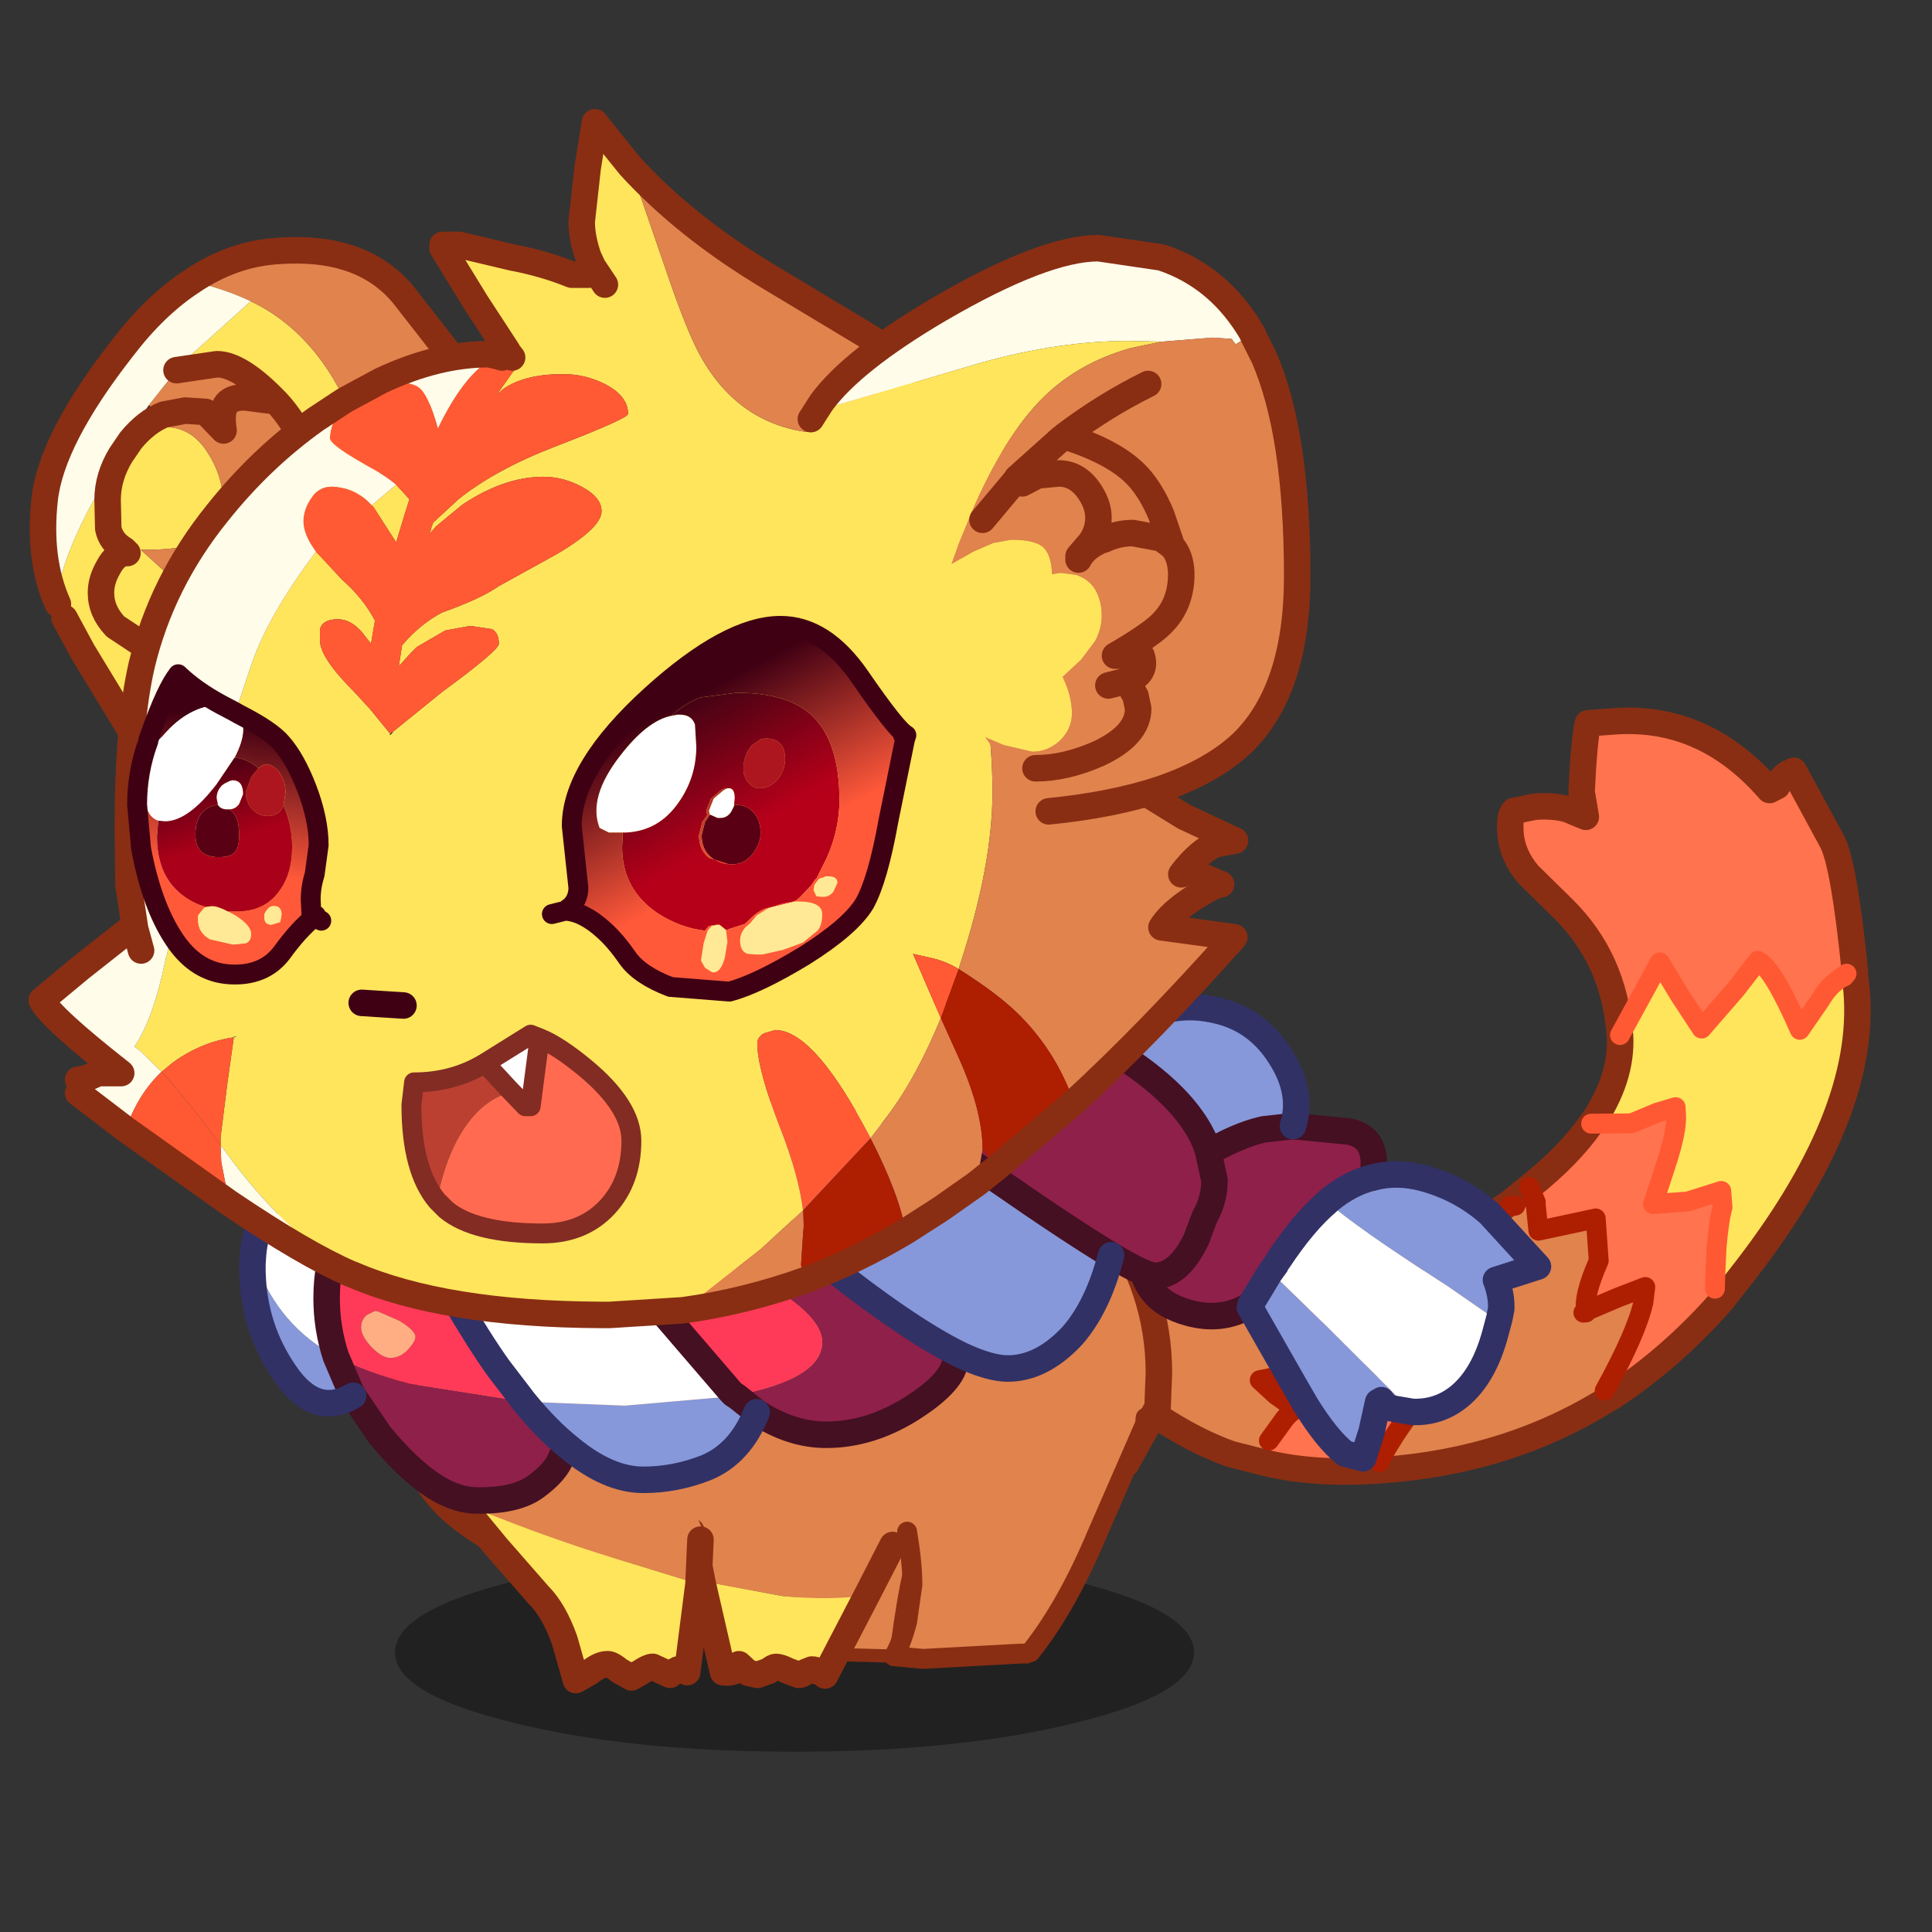<svg xmlns:ffdec="https://www.free-decompiler.com/flash" xmlns:xlink="http://www.w3.org/1999/xlink" ffdec:objectType="frame" height="90" width="90" xmlns="http://www.w3.org/2000/svg"><rect width="100%" height="100%" fill="#333333" stroke="none"/><use ffdec:characterId="28" height="228.8" transform="matrix(.342 0 0 .342 1.094 5.088)" width="286.4" xlink:href="#a"/><defs><g id="a" transform="translate(-3.2 -14.9)"><use ffdec:characterId="1" height="19" transform="matrix(1.276 0 0 1.425 53.8 211.55)" width="85.3" xlink:href="#b"/><use ffdec:characterId="2" height=".65" transform="translate(59.31 163.608) scale(1.805)" width=".15" xlink:href="#c"/><use ffdec:characterId="3" height="51.85" transform="rotate(-18.562 451.368 -322.545) scale(1.803)" width="68.1" xlink:href="#d"/><use ffdec:characterId="4" height="35.5" transform="translate(53.346 153.263) scale(1.805)" width="58.9" xlink:href="#e"/><use ffdec:characterId="5" height="13.7" transform="translate(105.689 201.788) scale(1.805)" width="12.7" xlink:href="#f"/><use ffdec:characterId="6" height="13.85" transform="translate(92.347 205.049) scale(1.805)" width="17.2" xlink:href="#g"/><use ffdec:characterId="7" height="19.8" transform="translate(57.506 194.934) scale(1.805)" width="22" xlink:href="#h"/><use ffdec:characterId="8" height="19.95" transform="translate(120.4 191.323) scale(1.805)" width="20.5" xlink:href="#i"/><use ffdec:characterId="10" height="31.8" transform="rotate(15 -423.686 628.325) scale(1.805)" width="39.75" xlink:href="#j"/><use ffdec:characterId="11" height="40.55" transform="translate(32.578 133.001) scale(1.805)" width="74.6" xlink:href="#k"/><use ffdec:characterId="13" height="39" transform="translate(4.007 32.305) scale(1.805)" width="33.95" xlink:href="#l"/><use ffdec:characterId="21" height="92" transform="translate(3.875 14.875) scale(1.805)" width="92.05" xlink:href="#m"/><use ffdec:characterId="23" height="44.5" transform="translate(108.646 32.02) scale(1.805)" width="38.7" xlink:href="#n"/></g><g id="d"><path d="M15.05 7.4v-.05q1.4-5.5-1-10.3l-1.7-3.35q-.7-1.75-.3-3.35.35-1.35.8-1.55l1.6.2q1.35.35 2.25.95l1.15 1 .3-1.9q1.4-3.6 2.1-4.75l1.75.45q6.75 1.65 9.65 8.7l.65-.1q.45-.5 1.1-.65h.15l.3-.05 1.05 6Q35.2.6 33.4 8.5l-.05.1-.6-.15-.65.2-.4.15q-.7.25-1.45.9l-2.2 1.65q-.45-5.1-1.35-5.95l-2.25 1.5-3.4 2-.75-2.85-.65-2.9-4.6 4.25m1.15 21.3-.05.05q-5.1 3-10.5 4.4l-.25-.65q3.65-3.35 4.9-5.4l.5-1.05-2.25.1-2.55.2q.1-1.1 2.1-3.3l.8-3.1-4.4-.5.45-2 .05-.1-.1-1.25q3.6-1.3 5.95-3.05l2.9.95 2.1-.15 1.4.05h.05l-.15.55q-.3 1.15-1.9 3.3l-1.9 2.55 2.55.65 2.65.05-.3 1.2q-.55.8-1.4 2.75l-.85 2.2-.25.7.5.8-.05.05m-28.8 4.1q-4.8-1.25-8.05-3.3l.8-1.5 1.4-1q.65-.5 1.3-.6l-1.1-1.5-.8-1.45q2.5.4 3.35-.4l-1.45-4-.05-.2-.05-.1.4-.95 1.45.4 5.7.7v1.2l1.2 1.4q1.15 1.4 1.05 1.7-.2.8-2.95 1.9l1.6 1.75 1.45 1.5q-2.35 1.35-4.5 3.25l-.55.4-.05.2-.15.6" fill="#ff734e" fill-rule="evenodd" transform="translate(32.15 16.7)"/><path d="M33.05 9.95q-2.25 9.2-15.25 17.7l-1.55 1-.5-.8.25-.7.85-2.2q.85-1.95 1.4-2.75l.3-1.2-2.65-.05-2.55-.65 1.9-2.55q1.6-2.15 1.9-3.3l.15-.55h-.05l-1.4-.05-2.1.15-2.9-.95h.05q3.3-2.5 4.15-5.65l4.6-4.25.65 2.9.75 2.85 3.4-2 2.25-1.5q.9.85 1.35 5.95l2.2-1.65q.75-.65 1.45-.9l.4-.15.4-.05.55 1.35" fill="#ffe55c" fill-rule="evenodd" transform="translate(32.15 16.7)"/><path d="M5.65 33.15h-.1q-8.65 2.1-17.95-.3l-.2-.05.15-.6.6-.6q2.15-1.9 4.5-3.25l-1.45-1.5-1.6-1.75q2.75-1.1 2.95-1.9.1-.3-1.05-1.7l-1.2-1.4v-1.2q5.4.05 11.95-1.9h.8l.4.1 1.5.35-.45 2 4.4.5-.8 3.1q-2 2.2-2.1 3.3l2.55-.2 1.75.95q-1.25 2.05-4.9 5.4l.25.65m-26.3-3.65-2.25-1.45q-4-3.15-7.4-9.05l-.45-.85-.4-.75-.75-1.25.55-2.5q1.15-4.5 3.85-5.3l.4.8q1.35 3.3 4.85 5.8 2.4 1.85 5.4 2.85l-.4.95.05.1.05.2 1.45 4q-.85.8-3.35.4l.8 1.45 1.1 1.5q-.65.1-1.3.6l-1.4 1-.8 1.5M6 26.35l-.25.05.2.05.05-.1" fill="#e0834d" fill-rule="evenodd" transform="translate(32.15 16.7)"/><path d="M47.2 24.1v-.05q1.4-5.5-1-10.3l-1.7-3.35q-.7-1.75-.3-3.35.35-1.35.8-1.55l1.6.2q1.35.35 2.25.95l1.15 1 .3-1.9q1.4-3.6 2.1-4.75l1.75.45q6.75 1.65 9.65 8.7l.65-.1q.45-.5 1.1-.65h.15l.3-.05 1.05 6q.3 1.95-1.5 9.85l-.05.1-.3 1.35q-2.25 9.2-15.25 17.7l-1.6 1.05-.05.05q-5.1 3-10.5 4.4h-.1q-8.65 2.1-17.95-.3l-.2-.05q-4.8-1.25-8.05-3.3l-2.25-1.45q-4-3.15-7.4-9.05l-.45-.85-.4-.75m4.05-8.25q1.35 3.3 4.85 5.8 2.4 1.85 5.4 2.85l1.45.4 5.7.7q5.4.05 11.95-1.9l.8-.2 1.85-.7q3.6-1.3 5.95-3.05h.05q3.3-2.5 4.15-5.65" fill="none" stroke="#892e13" stroke-linecap="round" stroke-linejoin="round" stroke-width="2"/><path d="m47.2 24.1 4.6-4.25.65 2.9.75 2.85 3.4-2 2.25-1.5q.9.85 1.35 5.95l2.2-1.65q.75-.65 1.45-.9l.4-.15.65-.2-.25.15-.4.05M43 29.75l2.9.95 2.1-.15 1.4.05h.05l-.15.55q-.3 1.15-1.9 3.3L45.5 37l2.55.65 2.65.05-.3 1.2q-.55.8-1.4 2.75l-.85 2.2-.25.7" fill="none" stroke="#ff5934" stroke-linecap="round" stroke-linejoin="round" stroke-width="1.5"/><path d="m40.7 42.85-2.55.2-.05.1-.2-.05.25-.05q.1-1.1 2.1-3.3l.8-3.1-4.4-.5.45-2 .05-.1-.1-1.25m-1.45 1-.4-.1m5.5 9.15 2.25-.1-.5 1.05q-1.25 2.05-4.9 5.4M14.9 35.45l.05.1.05.2 1.45 4q-.85.8-3.35.4l.8 1.45 1.1 1.5q-.65.1-1.3.6l-1.4 1m10.15-7.9 1.2 1.4q1.15 1.4 1.05 1.7-.2.8-2.95 1.9l1.6 1.75 1.45 1.5q-2.35 1.35-4.5 3.25l-.6.6.05-.2.55-.4" fill="none" stroke="#ae1e00" stroke-linecap="round" stroke-linejoin="round" stroke-width="1.5"/><path d="M1.4 34.85q-1.15-.95-1.15-2" fill="none" stroke="red" stroke-linecap="round" stroke-linejoin="round" stroke-width=".05"/></g><g id="e"><path d="M19.35 12.7Q11 17.2 3.7 16.7l-16.85-.9q-6.15-.1-11-3.85-4.9-3.75-4.2-11.05.7-7.35 6.9-12.4 6.15-5.05 18.5-5.25H13.3q7.1.1 11.15 5.75 4 5.6 4 11.95l-.1 2.6-2.4 4.3-.45.35-.25.3-1.1.8-4.8 3.4" fill="#e0834d" fill-rule="evenodd" transform="translate(29.45 17.75)"/><path d="m54.7 26.25.25-.3.45-.35 2.4-4.3.1-2.6q0-6.35-4-11.95Q49.85 1.1 42.75 1H26.5Q14.15 1.2 8 6.25q-6.2 5.05-6.9 12.4-.7 7.3 4.2 11.05 4.85 3.75 11 3.85l16.85.9q7.3.5 15.65-4 3.45-1.9 5.9-4.2z" fill="none" stroke="#892e13" stroke-linecap="round" stroke-linejoin="round" stroke-width="2"/></g><g id="f"><path d="m-5.85-3.6.2-.4q2-2.6 6.7-2.6 1.05 0 2.7.95l2.1 1.55-.25.35Q4.25-2.1 3.7.45 3.3 2.1 2.8 5.8l-.05.8-7.2-.2-.4-.6-.3-4.65q-.35-3.9-.7-4.75" fill="#e0834d" fill-rule="evenodd" transform="translate(6.35 6.6)"/><path d="m5.85-4.1-.25.35Q4.25-2.1 3.7.45 3.3 2.1 2.8 5.8m-.05.8-7.2-.2m-.4-.6-.3-4.65q-.35-3.9-.7-4.75" fill="none" stroke="#892e13" stroke-linecap="round" stroke-linejoin="round" transform="translate(6.35 6.6)"/></g><g id="g"><path d="M-7.7-4.45Q-6.05-6.4-.1-6.4q6.2 0 7.6 1.3v1.7L5.55.4Q2.7.8-.85.45L-6.5-.6l-.35.05-.35-1.8-.5-2.1" fill="#e0834d" fill-rule="evenodd" transform="translate(8.7 6.4)"/><path d="m-6.85-.55.35-.05L-.85.45Q2.7.8 5.55.4L2.4 6.45l-.55-.3Q1.7 6 1.4 6l-.5.2q-.25.2-.5.2l-.8-.3q-.6-.3-.9-.3-.2 0-.55.3l-.85.3-.7-.15-.7-.65q-.15.75-1.2.6L-6.85-.55" fill="#ffe55c" fill-rule="evenodd" transform="translate(8.7 6.4)"/><path d="m1 1.95.5 2.1.35 1.8L3.4 12.6q1.05.15 1.2-.6l.7.65.7.15.85-.3q.35-.3.55-.3.3 0 .9.3l.8.3q.25 0 .5-.2l.5-.2q.3 0 .45.15m3.7-5.75L16.2 3m-5.1 9.85 3.15-6.05" fill="none" stroke="#892e13" stroke-linecap="round" stroke-linejoin="round" stroke-width="2"/></g><g id="h"><path d="M-10.05-6.8h-.2q-.05-1.45 2.5-2.1l4.5-.5q5.2 0 8.95 2.25 3.6 2.2 4.6 5.85l-.35.1-.15 3.35L2.15-.2q-5-1.6-10.4-3.85l-1.8-2.75" fill="#e0834d" fill-rule="evenodd" transform="translate(11.05 9.4)"/><path d="M-8.25-4.05Q-2.85-1.8 2.15-.2L9.8 2.15 8.95 8.8q-.4-.4-.8-.15l-.5.35-1.3-.6q-.3 0-.9.4l-.7.4-.9-.5q-.6-.5-.9-.5-.6 0-1.35.6l-1.05.6-.85-3Q-1.1 4.15-2.25 3L-5.4-.6l-2.85-3.45" fill="#ffe55c" fill-rule="evenodd" transform="translate(11.05 9.4)"/><path d="m1 2.6 1.8 2.75L5.65 8.8l3.15 3.6q1.15 1.15 1.95 3.4l.85 3 1.05-.6q.75-.6 1.35-.6.3 0 .9.5l.9.5.7-.4q.6-.4.9-.4l1.3.6.5-.35q.4-.25.8.15l.85-6.65L21 8.2" fill="none" stroke="#892e13" stroke-linecap="round" stroke-linejoin="round" stroke-width="2"/></g><g id="i"><path d="m9.5-8.6-.05.5L5.85.15Q3.55 5.65.8 9.1l-.3.1H.1l-7.4.4-2.2-.2q.55-.9 1-2.6l.4-2.8q0-1.6-.4-4l-.6-.2Q-8.45-4-3.55-7 .8-9.6 4.5-9.6l2.8.4 2.2.6" fill="#e0834d" fill-rule="evenodd" transform="translate(10.25 9.6)"/><path d="m19.75 1-.05.5-3.6 8.25q-2.3 5.5-5.05 8.95m-.3.1h-.4l-7.4.4-2.2-.2q.55-.9 1-2.6l.4-2.8q0-1.6-.4-4" fill="none" stroke="#892e13" stroke-linecap="round" stroke-linejoin="round" stroke-width="1.5"/></g><g id="w"><path d="M5.1-5.75Q3.55-4.9 2.35-3.2l-.05.1Q.95-1.15-.15 2.15l-.1.35q-.75.05-.25.65l-.05.15-.75 2.6-.05.05-.05.05-.2.2q-1.6 1.5-4 1.5-2.05 0-3.2-.95-1.3-1-1.6-3.15v-.05l.1-.2V3.3q1-2.45 1-4.2l-.1-1.3.3-.35.35-.4q2.85-3.1 5-4.2l2.05-.8 4.2-.7q2.35-.15 2.6 2.9" fill="#8f2049" fill-rule="evenodd" transform="translate(19.85 15.9)"/><path d="m2.3-3.1.05-.1q1.2-1.7 2.75-2.55 1.65-.95 3.7-.95 2.95 0 5.55 1.3l4.55 2.9-2.8 1.8q.7.95.95 2l.05.75v.25l-.05-.05-.3-.1L12.7.7Q4.75-1.85 2.3-3.1m-4-4.85-2.05.8q-2.15 1.1-5 4.2l1.05-1.2-1.25 1.2-.15.15.1-.15h.05H-9l-.1.15-.3.55v.05l.1 1.3q0 1.75-1 4.2v.05l-.1.2-.7-.1q-7.75 1.2-7.75-6.4 0-2.35.6-3.95l1.55-3.55.1.05.3-.5.2-.25q2.4-3.75 6.9-3.75 2.95 0 5.25 2.15 2.35 2.15 2.25 4.8m.4 13.85.75-2.6.75.2L4.7 6l7.9 4.55-1.6.15q-.45 0-.9-.4l-.2.2.1 2.3-.1 2.1H8.5q-1.55-.65-3.8-2.75L3.35 10.8-1.3 6.1l.05-.05v-.1l-.05-.05m-9-2.55L-10.7 2l.3-1.8.3-1.2q.2-.85.4-.85l.3-.4-.3.4q-.2 0-.4.85l-.3 1.2-.3 1.8.4 1.35" fill="#8698d9" fill-rule="evenodd" transform="translate(19.85 15.9)"/><path d="m-.25 2.5.1-.35Q.95-1.15 2.3-3.1 4.75-1.85 12.7.7l4.05 1.45.3.1.05.05v.9q0 3.35-1.4 5.3-1.15 1.6-3.1 2.05L4.7 6 .2 3.5l-.7-.35.25-.65" fill="#fff" fill-rule="evenodd" transform="translate(19.85 15.9)"/><path d="M24.95 10.15q-.25-3.05-2.6-2.9l-4.2.7-2.05.8q-2.15 1.1-5 4.2l-.35.4-.3.35v-.05l.3-.55.15-.15h-.05l-.1.15-.25.45-.05.1-.3.4q-.2 0-.4.85l-.3 1.2-.3 1.8.4 1.35m-.1.2v.05q.3 2.15 1.6 3.15 1.15.95 3.2.95 2.4 0 4-1.5l.2-.2.05-.05.05-.05m-7.65-8.85 1.25-1.2" fill="none" stroke="#441022" stroke-linecap="round" stroke-linejoin="round" stroke-width="2"/><path d="m22.15 12.8.05-.1q1.2-1.7 2.75-2.55 1.65-.95 3.7-.95 2.95 0 5.55 1.3l4.55 2.9-2.8 1.8q.7.95.95 2l.05.75v1.15q0 3.35-1.4 5.3-1.15 1.6-3.1 2.05l-1.6.15q-.45 0-.9-.4l-.2.2.1 2.3-.1 2.1h-1.4q-1.55-.65-3.8-2.75L23.2 26.7 18.55 22l.05-.05v-.1l-.05-.05.75-2.6.05-.15.25-.65m.1-.35q1.1-3.3 2.45-5.25M3.75 4.75Q6.15 1 10.65 1q2.95 0 5.25 2.15 2.35 2.15 2.25 4.8M3.55 5l.2-.25-.6.7L1.6 9Q1 10.6 1 12.95q0 7.6 7.75 6.4" fill="none" stroke="#313166" stroke-linecap="round" stroke-linejoin="round" stroke-width="2"/></g><g id="k"><path d="m35.85-6.95.15.6.1 1.3q0 1.3-.55 3L35-.6l.55-1.45-.45 1.2-.1.25v.05q-1.35 2.9-3.2 2.9-.7 0-3.3-1.55-3-1.8-8.55-5.65Q10.05-11.7 6.1-12q.3-2.95 3.1-5.15 2.65-2.1 5.3-2.1 6.5 0 13.8 4.4l.5.3q5.3 3.3 6.8 6.85l.2.6.05.1v.05M.3 11.35q6.4-1.25 6.4-4 0-1.95-4.3-4.45L-3.7-.25-8-3.8q-3.55-2.85-4.9-2.85v-.4l4.2-.4q1.7 0 4.3 1.2 4.25 2 10.75 7.2Q13.1 6.35 17.1 8.3l-.4.7q-.35 1.5-3.15 3.3-3.2 2.05-6.55 2.05-2.65 0-5.25-1.7l-1.5-1.2.05-.1m-29 .05-.1-.2-.05-.05-1.15-2.7q2.3 1.2 5.6 2.05l8.6 1.35q1.75 2.15 3.45 3.5l-.65.7q-.35 1.05-1.9 2.2-1.55 1.15-4.7 1.05-3.15-.15-7.1-4.95l-2-2.95" fill="#8f2049" fill-rule="evenodd" transform="translate(37.3 20.25)"/><path d="M6.1-12q3.95.3 13.85 7.15Q25.5-1 28.5.8q-1 3.9-2.95 6.1-2.3 2.45-4.85 2.45-1.35 0-3.5-1l-.1-.05Q13.1 6.35 6.35.95q-6.5-5.2-10.75-7.2l.3-.6q3.05-3.2 4.1-3.85 2.1-1.35 5.7-1.35l.4.05M-36.3 1.45l.25-.05Q-34.3 6.15-30 8.45l1.15 2.7.05.05.1.2q-2.85 1.7-5.15-1.7-2.35-3.4-2.45-7.65v-.6m36.55 10 1.5 1.2Q.5 15.8-2.1 16.85q-2.3.9-4.7.9-2.65 0-5.55-2.4-1.7-1.35-3.45-3.5l7.6.3 8.05-.7h.4" fill="#8698d9" fill-rule="evenodd" transform="translate(37.3 20.25)"/><path d="m-36.05 1.4-.2-.7q.15-1.65.95-3.35 1.25-2.6 3.1-2.6l2.2.4 2.3.4.3.45q-1.45.9-2.35 3.05-.95 2.3-.95 5 0 2.25.7 4.4-4.3-2.3-6.05-7.05m19.25-6.8q1.9.8 3.7 2.2 2.75 2.15 6.75 7.15L-.2 11.1l.05.35-8.05.7-7.6-.3-1.95-2.55q-2.85-4-7.95-13.55l.5-.7 1.45-.95 1.75-.55q2.65 0 5.2 1.05" fill="#fff" fill-rule="evenodd" transform="translate(37.3 20.25)"/><path d="M-30 8.45q-.7-2.15-.7-4.4 0-2.7.95-5 .9-2.15 2.35-3.05l.9-.45.8.2q5.1 9.55 7.95 13.55l1.95 2.55-8.6-1.35q-3.3-.85-5.6-2.05m17.1-15.5v.4q1.35 0 4.9 2.85l4.3 3.55L2.4 2.9q4.3 2.5 4.3 4.45 0 2.75-6.4 4l-.15.05-.05-.05-.1-.05-.2-.2-6.15-7.15q-4-5-6.75-7.15-1.8-1.4-3.7-2.2l.45-.55q.9-.65 3.1-1.05l.3-.05h.05m-11.1 14q0-.45-1.2-1.2l-1.6-.7-.25-.05-.6.3q-.45.35-.45.95 0 .65.8 1.5.8.8 1.4.8.8 0 1.4-.7.5-.55.5-.9" fill="#ff3a58" fill-rule="evenodd" transform="translate(37.3 20.25)"/><path d="M-24 6.95q0 .35-.5.9-.6.7-1.4.7-.6 0-1.4-.8-.8-.85-.8-1.5 0-.6.45-.95l.6-.3.25.05 1.6.7q1.2.75 1.2 1.2" fill="#ffad82" fill-rule="evenodd" transform="translate(37.3 20.25)"/><path d="M73.15 13.3v-.05m-.05-.1-.2-.6Q71.4 9 66.1 5.7l-.5-.3Q58.3 1 51.8 1q-2.65 0-5.3 2.1-2.8 2.2-3.1 5.15 3.95.3 13.85 7.15 5.55 3.85 8.55 5.65 2.6 1.55 3.3 1.55 1.85 0 3.2-2.9m0-.05.55-1.45.25-.5q.5-1.1.5-2.3l-.45-2.1M7.3 28.7q-.7-2.15-.7-4.4 0-2.7.95-5 .9-2.15 2.35-3.05l.9-.45m26.75 15.9 1.5 1.2q2.6 1.7 5.25 1.7 3.35 0 6.55-2.05 2.8-1.8 3.15-3.3m-33.5-14.4q1.9.8 3.7 2.2 2.75 2.15 6.75 7.15l6.15 7.15.2.2.1.05.05.05.1.05M12.1 15.3l1.45-.95 1.75-.55q2.65 0 5.2 1.05M7.3 28.7l1.15 2.7.05.05.1.2 2 2.95q3.95 4.8 7.1 4.95 3.15.1 4.7-1.05 1.55-1.15 1.9-2.2m8.9-22.9q3.05-3.2 4.1-3.85Q39.4 8.2 43 8.2l.4.05" fill="none" stroke="#441022" stroke-linecap="round" stroke-linejoin="round" stroke-width="2"/><path d="M1.05 20.95 1 21.7v.6q.1 4.25 2.45 7.65 2.3 3.4 5.15 1.7m1-15.85-2.3-.4-2.2-.4Q3.25 15 2 17.6q-.8 1.7-.95 3.35m53.35 7.6q-4-1.95-10.75-7.35Q37.15 16 32.9 14q-2.6-1.2-4.3-1.2l-4.2.4h-.05l-.3.05q-2.2.4-3.1 1.05l-.45.55m4.45 20.75q-1.7-1.35-3.45-3.5l-1.95-2.55q-2.85-4-7.95-13.55m42.8 12.55.1.05q2.15 1 3.5 1 2.55 0 4.85-2.45 1.95-2.2 2.95-6.1M24.95 35.6q2.9 2.4 5.55 2.4 2.4 0 4.7-.9 2.6-1.05 3.85-4.2" fill="none" stroke="#313166" stroke-linecap="round" stroke-linejoin="round" stroke-width="2"/></g><g id="x"><path d="m-.25-14.65.1.05q2.8 1.35 4.9 4Q8.2-6.2 8.9.75L7.1 2.9h-.05l-.8-.7Q4.2-4.4 1.7-7.05l-.05-.05q-2.7-2.8-4.45-2.8l-3.05.45 1.1-1.15 4.5-4.05m-3.55 28.5-.15.2-3.85 3.8-1.05.65-4.1-6.75-1.35-2.5-.5-1.05v-.35q0-2.25 2.3-6.75l2.35-4.2h.05l.05.05.75-1.1q1.15-1.4 2.5-1.95l.25.95q1.9.05 3.1 2 1.15 1.8 1.15 4 0 1.8-1.7 2.6-1.45.7-4.55.65l3.35 3.05q1.15 1.25 1.15 4.05 0 .85-.45 2.3l.5.25.15.05.05.05m-6.25-16.9q-1 1.65-1 3.4L-11 2.5q.2 1 1.2 1.6l.25.25q-.85-.05-1.45 1.1-.55.95-.55 1.9 0 1.4 1.1 2.55l3.4 2.25 2.55 1.35-2.55-1.35-3.4-2.25q-1.1-1.15-1.1-2.55 0-.95.55-1.9.6-1.15 1.45-1.1l-.25-.25q-1-.6-1.2-1.6l-.05-2.15q0-1.75 1-3.4" fill="#ffe55c" fill-rule="evenodd" transform="translate(16.95 19.5)"/><path d="M-4.7-16.15q3.1-2.1 6.55-2.3 6.35-.45 9.45 3.35l3.55 4.55q.5.75 1.1 1 .6.25-7.05 10.3Q8.2-6.2 4.75-10.6q-2.1-2.65-4.9-4l-.1-.05q-2-.95-4.45-1.5M6.7 3.3-3.8 13.85l-.05-.05-.15-.05-.5-.25q.45-1.45.45-2.3 0-2.8-1.15-4.05L-8.55 4.1q3.1.05 4.55-.65 1.7-.8 1.7-2.6 0-2.2-1.15-4-1.2-1.95-3.1-2l-.25-.95-1.15-.7 2.1-2.65 3.05-.45q1.75 0 4.45 2.8l.05.05Q4.2-4.4 6.25 2.2l.45 1.1M1.65-7.1-.7-7.4q-1.1 0-1.45.6-.35.55-.15 1.9l-1.35-1.4-1.55-.1-1.6.3 1.6-.3 1.55.1 1.35 1.4q-.2-1.35.15-1.9.35-.6 1.45-.6l2.35.3" fill="#e0834d" fill-rule="evenodd" transform="translate(16.95 19.5)"/><path d="M-4.7-16.15q2.45.55 4.45 1.5l-4.5 4.05-1.1 1.15-2.1 2.65-1.1 1.65-.45.9-.6 1.15h-.05l-2.35 4.2q-2.3 4.5-2.3 6.75v.35q-1.5-3.35-1-7.9.5-4.55 5.9-11.45 2.45-3.2 5.2-5" fill="#fffce9" fill-rule="evenodd" transform="translate(16.95 19.5)"/><path d="M25.85 20.25Q33.5 10.2 32.9 9.95q-.6-.25-1.1-1L28.25 4.4Q25.15.6 18.8 1.05q-3.45.2-6.55 2.3-2.75 1.8-5.2 5-5.4 6.9-5.9 11.45-.5 4.55 1 7.9m23.7-7.45-1.8 2.15H24l-.35.4-10.5 10.55-.15.2-3.85 3.8M8.1 38 4 31.25l-1.35-2.5m8.45-18.7 3.05-.45q1.75 0 4.45 2.8l.05.05q2.5 2.65 4.55 9.25m-13.05-8.3 1.6-.3 1.55.1 1.35 1.4q-.2-1.35.15-1.9.35-.6 1.45-.6l2.35.3M6.9 16.45l.75-1.1q1.15-1.4 2.5-1.95m2.3 19.6.5.25.15.05.05.05m-.7-.35L9.9 31.65 6.5 29.4q-1.1-1.15-1.1-2.55 0-.95.55-1.9.6-1.15 1.45-1.1l-.25-.25q-1-.6-1.2-1.6l-.05-2.15q0-1.75 1-3.4" fill="none" stroke="#892e13" stroke-linecap="round" stroke-linejoin="round" stroke-width="2"/></g><g id="m" transform="translate(46 46)"><use ffdec:characterId="14" height="92" transform="translate(-46 -46)" width="92.05" xlink:href="#o"/><use ffdec:characterId="15" height="29.3" transform="translate(-7.25 -7.75)" width="28.25" xlink:href="#p"/><use ffdec:characterId="16" height="24.15" transform="translate(-38.55 -4.1)" width="15.4" xlink:href="#q"/><use ffdec:characterId="17" height="16.5" transform="translate(-17.85 23.1)" width="18.1" xlink:href="#r"/></g><g id="o"><path d="m3.4 44.65-5.55.35h-.6q-11.85-.05-18.8-3.05l-.1-.05q-5.3-3.4-9.5-9.25l-.35-.45v-.6l.5-4 .5-3.55q-2.45.35-4.6 1.9l-.85.7-1.65-1.6-.4-.3q1.4-2.05 2.3-6.35l.1-.45.05-.1 1.3-6.6 2.1-6.45L-29.2-4q1.25-3.75 4.9-8.6l1.95 2.1q1.6 1.4 2.5 3.1l-.3 1.75-.7-.9q-.85-.95-1.8-.95-1.15 0-1.35.75v.85q0 1.3 2.55 3.85l1.2 1.3 1.55 1.9-.05.1.1-.05.15-.15V1l3.7-3q4.3-3.15 4.3-3.65 0-.8-.5-1.1L-12.65-7l-1.9.35-2.15 1.25-.4.4-.95 1.05.25-1.6.1-.1q1.3-1.5 2.9-2.35 2.95-1.05 4.3-2l4.35-2.4q3.4-2 3.4-3.25 0-1.05-1.5-1.85-1.4-.75-2.9-.75-2.95 0-6.1 2.1l-2 1.65-.25.3-.25.25.15-.35v-.1l.15-.4 1.9-1.75q2.8-2.25 7.35-4Q-.75-22.65-.75-23q0-1.35-1.75-2.25Q-4-26-5.65-26q-2.95 0-4.55 1.15l-.45.4 1.2-1.7.55-.6-.6-.5-.35-.45v-.05l-2.35-3.6-2.55-4.15v-.25h1.25l4 .95q2.4.45 4.5 1.3h1.25v-.5l.35-.1-.35-.75q-.5-1.45-.5-2.65l.45-4.05.55-3.45.15.2 2.5 3.1 2.55 7.4q1.5 4.45 2.5 6.45Q7.7-21.5 14.6-21.5q3.4 0 3.4-3.5l-.15-1.8-.75-2.2 3 1.85v.1l.05.2.05.3q2.35 5.4 4.45 15.65 2.1 10.35 2.1 16.4 0 5.6-2.45 13.05l-.1.35q-.9-.55-1.9-.8l-1.55-.35 2.1 4.85q-1.8 4.35-3.85 7.15l-1.45 1.9-.65-1.2q-3.8-6.95-6.55-6.95l-.85.25q-.5.3-.5.75 0 1.95 1.75 6.45 1.4 3.6 1.7 6.15L9.3 40l-5.9 4.65m-5.9-77.4-.9-1.35.9 1.35m-28 56.8.25-.05h-.25v.05m12.25-41.7 1 1.1-.35 1.1-.65 2.15-1.7-2.65-.15-.15 1.85-1.55m.55 39.3-3.15-.2 3.15.2" fill="#ffe55c" fill-rule="evenodd" transform="translate(46 46)"/><path d="m-22-24.1 2.6-1.4q2.25.05 2.85.5.75.55 1.45 3.1 2.15-4.45 4.5-5.45l.35.1v-.25l.4-.25v.05l.35.45.6.5-.55.6-1.2 1.7.45-.4Q-8.6-26-5.65-26q1.65 0 3.15.75 1.75.9 1.75 2.25 0 .35-5.45 2.45-4.55 1.75-7.35 4l-1.9 1.75-.15.4v.1l-.15.35.25-.25.25-.3 2-1.65q3.15-2.1 6.1-2.1 1.5 0 2.9.75 1.5.8 1.5 1.85 0 1.25-3.4 3.25L-10.5-10q-1.35.95-4.3 2-1.6.85-2.9 2.35l-.1.1-.25 1.6.95-1.05.4-.4 2.15-1.25 1.9-.35 1.65.25q.5.3.5 1.1 0 .5-4.3 3.65l-3.7 3v.05h-.1l-.1.1-1.55-1.9-1.2-1.3Q-24-4.6-24-5.9v-.85q.2-.75 1.35-.75.95 0 1.8.95l.7.9.3-1.75q-.9-1.7-2.5-3.1l-1.95-2.1q-.95-1.25-.95-2.3 0-.8.5-1.6.6-1 1.6-1 1.8 0 3.05 1.4l.15.15 1.7 2.65.65-2.15.35-1.1-1-1.1q-.65-.55-1.6-1.1-3.4-1.85-3.4-2.4 0-1.1 1-2.6l.25-.35m46.2 43-1.35 3.7-2.1-4.85 1.55.35q1 .25 1.9.8M12.45 37.1q-.3-2.55-1.7-6.15Q9 26.45 9 24.5q0-.45.5-.75l.85-.25q2.75 0 6.55 6.95l.65 1.2-5.1 5.45m-48.4-10.45.85-.7q2.15-1.55 4.6-1.9l-.5 3.55-.5 4v.6q-2.6-3.55-4.45-5.55" fill="#ff5a34" fill-rule="evenodd" transform="translate(46 46)"/><path d="M-21.7 41.9q-3.45-1.5-9.15-5.35l-.6-3.1-.05-1.25.35.45q4.2 5.85 9.5 9.25h-.05M-38.65 31l-3.6-2.75v-1q.5 0 1.5-.5H-39q-5.35-4.2-6-5.5l2.95-2.45 3.55-2.8.55-.15-.5-3.3-.05-4.2q0-7.85 1.05-12.4 1.5-6.25 5.7-11.45 3.3-4.15 7.45-7.1l2.05-1.35.25-.15-.25.35q-1 1.5-1 2.6 0 .55 3.4 2.4.95.55 1.6 1.1l-1.85 1.55q-1.25-1.4-3.05-1.4-1 0-1.6 1-.5.8-.5 1.6 0 1.05.95 2.3-3.65 4.85-4.9 8.6l-2.95 8.8-2.1 6.45-1.3 6.6-.05.1-.1.45q-.9 4.3-2.3 6.35l.4.3 1.65 1.6q-1.8 1.7-2.7 4.35m19.25-56.5q4.25-2 8.15-2l.65.15q-2.35 1-4.5 5.45-.7-2.55-1.45-3.1-.6-.45-2.85-.5m-18.1 43-.45-1.65.45 1.65" fill="#fffce9" fill-rule="evenodd" transform="translate(46 46)"/><path d="m-30.85 36.55-7.8-5.55q.9-2.65 2.7-4.35 1.85 2 4.45 5.55l.05 1.25.6 3.1" fill="#ff5934" fill-rule="evenodd" transform="translate(46 46)"/><path d="M20.1-27.15h.05l.15.1.2.15 3.25 2.15q17.55 14.15 15 30l-.3.45 2.75 1.7 3.85 1.8-1.55.3q-1.1.55-2.1 1.75v.05h-.05l1.35.65 1.3.55q-.55.05-2.1 1.05-1.75 1.15-2.4 2.2l5.5.75q-6.35 7.15-12.1 12.45-1.4-3.95-4.3-6.75-1.55-1.5-4.4-3.3l.1-.35q2.45-7.45 2.45-13.05 0-6.05-2.1-16.4-2.1-10.25-4.45-15.65l-.05-.3-.05-.2v-.1m5.45 62.25-2.7 1.9-2.65 1.7q-.45-2.75-2.65-7.05l1.45-1.9q2.05-2.8 3.85-7.15L24 25.15q2 4.3 2 7.35l-.45 2.6M12.7 42.35Q8.1 44 3.4 44.65L9.3 40l3.15-2.9.05 1.15-.2 3 .4 1.1M-.6-41.7q4.2 4.6 10.55 8.4L17.1-29l.75 2.2L18-25q0 3.5-3.4 3.5-6.9 0-10.15-6.35-1-2-2.5-6.45L-.6-41.7M41 11.75l.35-.45-.35.45" fill="#e0834d" fill-rule="evenodd" transform="translate(46 46)"/><path d="m32.9 28.95-5.85 4.95L26 32.5q0-3.05-2-7.35l-1.15-2.55 1.35-3.7q2.85 1.8 4.4 3.3 2.9 2.8 4.3 6.75M20.2 38.7q-3.7 2.2-7.5 3.65l-.4-1.1.2-3-.05-1.15 5.1-5.45q2.2 4.3 2.65 7.05" fill="#ae1e00" fill-rule="evenodd" transform="translate(46 46)"/><path d="m25.15 67.45 3.15.2" fill="none" stroke="#400013" stroke-linecap="round" stroke-linejoin="round" stroke-width="2"/><path d="M66.1 18.85h.05l.15.1.2.15 3.25 2.15q17.55 14.15 15 30m-.3.45 2.75 1.7 3.85 1.8-1.55.3q-1.1.55-2.1 1.75v.05h-.05l1.35.65 1.3.55q-.55.05-2.1 1.05-1.75 1.15-2.4 2.2l5.5.75q-6.35 7.15-12.1 12.45l-5.85 4.95-1.5 1.2-2.7 1.9-2.65 1.7q-3.7 2.2-7.5 3.65-4.6 1.65-9.3 2.3l-5.55.35h-.6q-11.85-.05-18.8-3.05l-.15-.05q-3.45-1.5-9.15-5.35L7.35 77l-3.6-2.75m0-1q.5 0 1.5-.5H7q-5.35-4.2-6-5.5l2.95-2.45L7.5 62m.55-.15-.5-3.3-.05-4.2q0-7.85 1.05-12.4 1.5-6.25 5.7-11.45 3.3-4.15 7.45-7.1l2.05-1.35.25-.15 2.6-1.4q4.25-2 8.15-2l.65.15.35.1m.4-.5-2.35-3.6-2.55-4.15m0-.25h1.25l4 .95q2.4.45 4.5 1.3h1.25V12m.35-.1-.35-.75q-.5-1.45-.5-2.65l.45-4.05.55-3.45.15.2 2.5 3.1q4.2 4.6 10.55 8.4L63.1 17l3 1.85M87.35 57.3l-.35.45M42.6 11.9l.9 1.35m-7.35 5v.05l.35.45M8.05 61.85l.45 1.65" fill="none" stroke="#892e13" stroke-linecap="round" stroke-linejoin="round" stroke-width="2"/></g><g id="p"><path d="M-8 1.7h-1.05l-.7-.35q-.9-2.3 1.55-5.45 2-2.6 3.8-3l.3-.05.2-.05h.2q.9 0 1.15.75l.1 1.65q0 2.35-1.35 4.25-1.5 2.15-4 2.25H-8M.4-.4v.1L.2.1q-.3.5-.85.5h-.2L-1.4.35-1.45.3-1.5.05l.35-.9.1-.1.6-.5.15-.1.2-.1H0q.45 0 .45.75L.4-.4" fill="#fff" fill-rule="evenodd" transform="translate(14.1 14.65)"/><path d="M-.2 9.05v.05l.1.85-.2 1.2q-.3 1.1-.85 1.1h-.1l-.55-.35-.3-.55.2-1.3.3-.95.3-.35.5-.1h.1l.5.4M5.05 6.9h.2q1.8 0 1.8.95 0 .85-.35 1.25l-1.1.9-1.5.55-1.55.35H2l-.6-.05q-.55-.2-.55-1 0-.45.25-.8l.15-.2.35-.3.5-.6.8-.5q1.15-.5 2.15-.55M7.3 5h.25q.65 0 .65.5l-.3.65q-.3.4-.75.4h-.2L6.6 6.5l-.2-.45.05-.4.3-.4q.15-.15.35-.15l.2-.1" fill="#ffe996" fill-rule="evenodd" transform="translate(14.1 14.65)"/><path d="M.4-.4h.05q.9 0 1.4.55.55.6.55 1.6 0 .75-.55 1.5-.65.85-1.6.85h-.2q-.75-.05-1.35-.5-.75-.6-.75-1.7l.25-1 .3-.45.1-.1.55.25h.2Q-.1.6.2.1l.2-.4v-.1" fill="#5a0015" fill-rule="evenodd" transform="translate(14.1 14.65)"/><path d="M2.15-5.15q.25-.25.65-.25 1.45 0 1.45 1.55 0 .8-.5 1.45-.6.75-1.45.75-.45 0-.8-.4-.4-.45-.4-1.1 0-.55.3-1.25l.35-.5.4-.25" fill="#ad161f" fill-rule="evenodd" transform="translate(14.1 14.65)"/><path d="m-3.9-7.2-.4.05q1.15-1 2.2-1.35l2.7-.35q3.8 0 5.6 1.65Q8.35-5.25 8.35-.75q0 2.2-.95 4.35L6.7 5l-.1.2-.1.05-.25.4-.85.9-.35.3H5l-.1.05-2.2.55q-.45.2-.8.5l-.7.65-1.4.45-.5-.4h-.2l-.6.1-.3.35q-1.85-.2-3.55-1.3-2.7-1.8-2.7-5L-8 1.7h.2q2.5-.1 4-2.25 1.35-1.9 1.35-4.25l-.1-1.65Q-2.8-7.2-3.7-7.2h-.2m6.05 2.05-.4.25-.35.5q-.3.7-.3 1.25 0 .65.4 1.1.35.4.8.4.85 0 1.45-.75.5-.65.5-1.45 0-1.55-1.45-1.55-.4 0-.65.25M.05 4.1h.2q.95 0 1.6-.85.55-.75.55-1.5 0-1-.55-1.6Q1.35-.4.45-.4H.4l.05-.5q0-.75-.45-.75h-.2l-.3.1-.15.1-.6.5-.1.1-.35.9.05.25.05.05-.4.55-.25 1q0 1.1.75 1.7l1.55.5" fill="url(#s)" fill-rule="evenodd" transform="translate(14.1 14.65)"/><path d="m-3.9-7.2-.2.05-.3.05q-1.8.4-3.8 3-2.45 3.15-1.55 5.45l.7.35H-8l-.05 1.1q0 3.2 2.7 5 1.7 1.1 3.55 1.3l.3-.35.6-.1h.1l-.5.1-.3.35-.3.95-.2 1.3.3.55.55.35h.1q.55 0 .85-1.1l.2-1.2-.1-.85v-.05l1.4-.45.7-.65q.35-.3.8-.5l2.2-.55.1-.05h.05l.35-.3.85-.9.25-.4.1-.05.1-.2.7-1.4q.95-2.15.95-4.35 0-4.5-2.15-6.45Q4.4-8.85.6-8.85l-2.7.35q-1.05.35-2.2 1.35l.4-.05m-8.45 14.8.45-.35q.55-.55.55-1.4l-.5-4.65q0-4.4 6-9.85 5.8-5.25 9.75-5.25 3.35 0 6 3.85 2.75 4 3.5 4.4h-.25l.15.3L12.05.8q-.8 4.45-1.8 6.25Q9.2 8.8 5.7 11 2.15 13.15.05 13.7l-4.45-.35q-2.35-.9-3.25-2.2-.9-1.3-1.8-2.1-1.55-1.4-2.9-1.45M-1.4.35l-.1.1-.3.45-.25 1q0 1.1.75 1.7.6.45 1.35.5l-1.55-.5q-.75-.6-.75-1.7l.25-1 .4-.55-.05-.05-.05-.25.35-.9.1-.1.6-.5.15-.1.3-.1h.1l-.2.1-.15.1-.6.5-.1.1-.35.9.05.25.05.05M5.05 6.9q-1 .05-2.15.55l-.8.5-.5.6-.35.3-.15.2q-.25.35-.25.8 0 .8.55 1l.6.05h.55l1.55-.35L5.6 10l1.1-.9q.35-.4.35-1.25 0-.95-1.8-.95h-.2M7.3 5l-.2.1q-.2 0-.35.15l-.3.4-.05.4.2.45.35.05h.2q.45 0 .75-.4l.3-.65q0-.5-.65-.5H7.3" fill="url(#t)" fill-rule="evenodd" transform="translate(14.1 14.65)"/><path d="m1.75 22.25.45-.35q.55-.55.55-1.4l-.5-4.65q0-4.4 6-9.85Q14.05.75 18 .75q3.35 0 6 3.85 2.75 4 3.5 4.4l-.1.3-1.25 6.15q-.8 4.45-1.8 6.25-1.05 1.75-4.55 3.95-3.55 2.15-5.65 2.7L9.7 28q-2.35-.9-3.25-2.2-.9-1.3-1.8-2.1-1.55-1.4-2.9-1.45l-1 .25M27.5 9h-.25l.15.3" fill="none" stroke="#400013" stroke-linecap="round" stroke-linejoin="round" stroke-width="1.5"/></g><g id="q"><path d="M-.6-9q-2.45.05-4.4 2.35l-.4.4-.6.9q-.35.9-.35 3.05l.1.95q.2.85.9 1.1l-.1 1.2q0 3.1 2.1 4.55.7.5 1.55.75h.05l-.15.1-.45.55v.35q0 .95.9 1.45l1.75.4.95-.1q.4-.15.4-.7 0-.65-1.2-1.4l-.55-.3h.7q2.05 0 3.15-1.5 1-1.3 1-3.4 0-1.6-.65-3.1l.15-.95q0-.8-.4-1.45-.45-.7-1.15-.7l-.25.1-.25.2Q1.35-4.95.4-5q.65-1.25.65-2.1 0-.7-.35-1.2 2.45 1.25 3.25 2.2Q5-4.9 5.85-2.7q.9 2.35.9 4.3l-.3 2.2q-.3.95-.3 1.9l.05 1.05.25.25q-1.2.95-2.5 2.75-1.35 1.75-3.9 1.6-2.55-.15-4.2-2.65-1.7-2.55-2.5-6.85l-.3-3.3q0-2.5.85-4.8v-.1l.2-.55q1.15-3.25 2.05-4.4Q-2.55-10.05-.6-9m.35 7.9H0h-.25m3.5 7.3-.15.05q-.2.1-.45.55v.25q0 .55.55.55l.65-.2.1-.55q0-.65-.55-.65h-.15" fill="url(#u)" fill-rule="evenodd" transform="translate(7.7 12.05)"/><path d="M-5.35-.25q-.7-.25-.9-1.1l-.1-.95q0-2.15.35-3.05l.6-.9.4-.4Q-3.05-8.95-.6-9l.95.5.35.2q.35.5.35 1.2 0 .85-.65 2.1L-.95-3Q-3.1-.2-4.85-.2l-.5-.05m4.5-1.2-.1-.5q0-.6.45-1 .2-.15.45-.25l.1-.05.2-.05q.8 0 .8 1.05l-.3.75q-.3.4-.75.4h-.25q-.45-.05-.6-.35" fill="#fff" fill-rule="evenodd" transform="translate(7.7 12.05)"/><path d="m2.2-4.2.25-.2.25-.1q.7 0 1.15.7.4.65.4 1.45l-.15.95q-.3.8-1.2.8-.65 0-1.15-.5-.5-.55-.5-1.3l.4-1.1.1-.15.45-.55" fill="#ad161f" fill-rule="evenodd" transform="translate(7.7 12.05)"/><path d="M-.85-1.45q.15.3.6.35H0Q.75-.7.75.8q0 .95-.3 1.3-.3.4-1.25.4-1.75 0-1.75-1.7 0-2 1.7-2.25" fill="#5a0015" fill-rule="evenodd" transform="translate(7.7 12.05)"/><path d="m-.1 6.6.55.3q1.2.75 1.2 1.4 0 .55-.4.7l-.95.1-1.75-.4q-.9-.5-.9-1.45V6.9l.45-.55.15-.1h.05l.4-.05q.45 0 1.2.4m3.35-.4h.15q.55 0 .55.65l-.1.55-.65.2q-.55 0-.55-.55V6.8q.25-.45.45-.55l.15-.05" fill="#ffe996" fill-rule="evenodd" transform="translate(7.7 12.05)"/><path d="M.4-5q.95.05 1.8.8l-.45.55-.1.15-.4 1.1q0 .75.5 1.3.5.5 1.15.5.9 0 1.2-.8.65 1.5.65 3.1 0 2.1-1 3.4Q2.65 6.6.6 6.6h-.7q-.75-.4-1.2-.4l-.4.05h-.1Q-2.65 6-3.35 5.5q-2.1-1.45-2.1-4.55l.1-1.2.5.05Q-3.1-.2-.95-3L.4-5M0-1.1q.45 0 .75-.4l.3-.75q0-1.05-.8-1.05l-.2.05-.1.05q-.25.1-.45.25-.45.4-.45 1l.1.5q-1.7.25-1.7 2.25 0 1.7 1.75 1.7.95 0 1.25-.4.3-.35.3-1.3Q.75-.7 0-1.1" fill="url(#v)" fill-rule="evenodd" transform="translate(7.7 12.05)"/><path d="M7.1 3.05Q5.15 2 3.85.75q-.9 1.15-2.05 4.4l-.2.55v.1Q.75 8.1.75 10.6l.3 3.3q.8 4.3 2.5 6.85 1.65 2.5 4.2 2.65 2.55.15 3.9-1.6 1.3-1.8 2.5-2.75l-.25-.25-.05-1.05q0-.95.3-1.9l.3-2.2q0-1.95-.9-4.3-.85-2.2-1.9-3.4-.8-.95-3.25-2.2l-.35-.2-.95-.5m7.15 16.05v-.15l-.1.1.1.05.4.25m-.4-.25q-.1.15-.1-.05" fill="none" stroke="#400013" stroke-linecap="round" stroke-linejoin="round" stroke-width="1.5"/></g><g id="r"><path d="M1.45-7.2Q2.8-6.65 4.8-5 8.3-2.1 8.3.5q0 3.05-1.8 5-1.85 2-4.9 2-5.15 0-7.3-1.8l-.65-.65Q-5.9 2.65-5 .8-3.6-2-1.5-2.9l.55-.5L.3-2.1h.4l.6-4.6.15-.5" fill="#ff6a50" fill-rule="evenodd" transform="translate(9.05 8.25)"/><path d="m-.95-3.4-.55.5Q-3.6-2-5 .8q-.9 1.85-1.35 4.25Q-8.3 2.75-8.3-2.2l.2-1.7q2.75 0 5-1.25l.35-.2 1.8 1.95" fill="#bb4032" fill-rule="evenodd" transform="translate(9.05 8.25)"/><path d="m1.45-7.2-.15.5-.6 4.6H.3L-.95-3.4l-1.8-1.95L.3-7.25l.4-.25.75.3" fill="#fff" fill-rule="evenodd" transform="translate(9.05 8.25)"/><path d="m2.7 13.3.65.65q2.15 1.8 7.3 1.8 3.05 0 4.9-2 1.8-1.95 1.8-5 0-2.6-3.5-5.5-2-1.65-3.35-2.2l-.75-.3-.4.25L6.3 2.9l1.8 1.95 1.25 1.3h.4l.6-4.6M2.7 13.3Q.75 11 .75 6.05l.2-1.7q2.75 0 5-1.25l.35-.2" fill="none" stroke="#822c23" stroke-linecap="round" stroke-linejoin="round" stroke-width="1.5"/></g><g id="y"><path d="m15.15-14.9-1.3.75-.3-.4-1.45-.1-3.75.3h-.1l-2.5-.05Q.6-14.4-5.2-12.8l-11.55 3.4-.65-.35q2.35-3.2 8.9-7.05 7.9-4.6 12-4.6l4.75.7q4.4 1.45 6.9 5.8" fill="#fffce9" fill-rule="evenodd" transform="translate(19.2 22.4)"/><path d="m-17.4-9.75.65.35 11.55-3.4q5.8-1.6 10.95-1.6l2.5.05-2.35.5q-3.9 1.1-6.55 3.7-2.95 2.9-5.5 8.85v.05l-.95 2.3-.5 1.4 1.65-.95 1.5-.65L-3.1.6q1.7 0 2.35.5.7.55.75 2.1l.65-.1 1.15.15q.95.3 1.45 1.1.5.85.5 2 0 .95-.5 1.9L2.2 9.65l-1.4 1.3.05.1q.65 1.4.65 2.65t-1 2.15q-.9.75-1.95.75h-.05l-2.15-.5-1.4-.6-6.05-8.6q-7.4-10.75-7.4-14.45l.2-.55v-.1l.05-.1v-.05l.05-.15.8-1.25" fill="#ffe55c" fill-rule="evenodd" transform="translate(19.2 22.4)"/><path d="M8.25-14.35h.1l3.75-.3 1.45.1.3.4 1.3-.7.85 1.7q2.5 5.75 2.5 16.5 0 8.5-4.1 12.55-2.25 2.15-6.15 3.5-3.55 1.2-8.5 1.7l-.45.35h-.05l-4.3-5.95 1.4.6 2.15.5h.05q1.05 0 1.95-.75 1-.9 1-2.15t-.65-2.65l-.05-.1 1.4-1.3 1.05-1.4q.5-.95.5-1.9 0-1.15-.5-2-.5-.8-1.45-1.1L.65 3.1 0 3.2q-.05-1.55-.75-2.1Q-1.4.6-3.1.6l-1.35.25-1.5.65-1.65.95.5-1.4.95-2.3v-.05q2.55-5.95 5.5-8.85 2.65-2.6 6.55-3.7l2.35-.5m-4 25.95 1.4-.35h.1l.3-.15q1.1-.6.7-1.75h-2q2.5-1.45 3.4-2.3l.1-.1q1.5-1.45 1.5-3.75v-.1q-.05-1.3-.7-2l-.8-.6L6.1.1Q4.95.1 3.9.6l-.2.05Q2.45 1.2 2 2.1v-.25L2.9.8q.6-.85.6-1.85 0-1.05-.75-2.1Q1.85-4.4.5-4.4l-1.6.15-1.15.6 1.15-.6L.5-4.4q1.35 0 2.25 1.25.75 1.05.75 2.1 0 1-.6 1.85L2 1.85v.25q.45-.9 1.7-1.45L3.9.6Q4.95.1 6.1.1l2.15.4.8.6-.8-2.35q-.75-1.8-1.75-2.9Q4.8-6 .95-7.2l-.25.15-3.35 3V-4l-2.6 3.1 2.6-3.1v-.05l3.35-3 .25-.15Q4.8-6 6.5-4.15q1 1.1 1.75 2.9l.8 2.35q.65.7.7 2v.1q0 2.3-1.5 3.75l-.1.1q-.9.85-3.4 2.3h2q.4 1.15-.7 1.75l-.3.15h-.1l.65 1.15.2.95q0 2-3 3.4-2.5 1.1-4.75 1.1 2.25 0 4.75-1.1 3-1.4 3-3.4l-.2-.95-.65-1.15-1.4.35m3-22.75Q4-9.55.95-7.25v.05-.05q3.05-2.3 6.3-3.9" fill="#e0834d" fill-rule="evenodd" transform="translate(19.2 22.4)"/><path d="M34.35 7.5q-2.5-4.35-6.9-5.8L22.7 1q-4.1 0-12 4.6-6.55 3.85-8.9 7.05L1 13.9m33.35-6.35V7.5m0 .05.85 1.7q2.5 5.75 2.5 16.5 0 8.5-4.1 12.55-2.25 2.15-6.15 3.5-3.55 1.2-8.5 1.7m-2-24.75 1.15-.6 1.6-.15q1.35 0 2.25 1.25.75 1.05.75 2.1 0 1-.6 1.85l-.9 1.05v.25q.45-.9 1.7-1.45l.2-.05q1.05-.5 2.2-.5l2.15.4.8.6-.8-2.35q-.75-1.8-1.75-2.9-1.7-1.85-5.55-3.05l-.25.15-3.35 3v.05l-2.6 3.1m6.2-6.3v-.05q3.05-2.3 6.3-3.9m1.8 12.25q.65.7.7 2v.1q0 2.3-1.5 3.75l-.1.1q-.9.85-3.4 2.3h2q.4 1.15-.7 1.75l-.3.15h-.1l.65 1.15.2.95q0 2-3 3.4-2.5 1.1-4.75 1.1m6.9-6.6-1.4.35" fill="none" stroke="#892e13" stroke-linecap="round" stroke-linejoin="round" stroke-width="2"/><path d="m.7 14.85.15-.55H.9v-.1l.05-.1v-.05L1 13.9" fill="none" stroke="#892e13" stroke-linecap="round" stroke-linejoin="round" stroke-width=".05"/></g><linearGradient gradientTransform="matrix(.005 .009 -.009 .005 .15 .1)" gradientUnits="userSpaceOnUse" id="s" spreadMethod="pad" x1="-819.2" x2="819.2"><stop offset="0" stop-color="#470314"/><stop offset=".604" stop-color="#b6001a"/></linearGradient><linearGradient gradientTransform="matrix(.007 .012 -.015 .008 -.8 3.35)" gradientUnits="userSpaceOnUse" id="t" spreadMethod="pad" x1="-819.2" x2="819.2"><stop offset="0" stop-color="#400013"/><stop offset=".565" stop-color="#ff593a"/></linearGradient><linearGradient gradientTransform="matrix(-.002 .012 -.014 -.002 -.4 2.15)" gradientUnits="userSpaceOnUse" id="u" spreadMethod="pad" x1="-819.2" x2="819.2"><stop offset="0" stop-color="#400013"/><stop offset=".565" stop-color="#ff593a"/></linearGradient><linearGradient gradientTransform="matrix(.002 .007 -.013 .004 -.05 .45)" gradientUnits="userSpaceOnUse" id="v" spreadMethod="pad" x1="-819.2" x2="819.2"><stop offset="0" stop-color="#400013"/><stop offset=".565" stop-color="#aa0019"/></linearGradient><use ffdec:characterId="9" height="31.8" width="39.75" xlink:href="#w" id="j"/><use ffdec:characterId="12" height="39" width="33.95" xlink:href="#x" id="l"/><use ffdec:characterId="22" height="44.5" width="38.7" xlink:href="#y" id="n"/><path d="M72.8 2.75q12.5 2.8 12.5 6.75t-12.5 6.7Q60.3 19 42.65 19T12.5 16.2Q0 13.45 0 9.5t12.5-6.75Q25 0 42.65 0T72.8 2.75" fill-opacity=".349" fill-rule="evenodd" id="b"/><path d="M.15 0 0 .65" fill="none" stroke="#0f0" stroke-linecap="round" stroke-linejoin="round" stroke-width=".05" id="c"/></defs></svg>